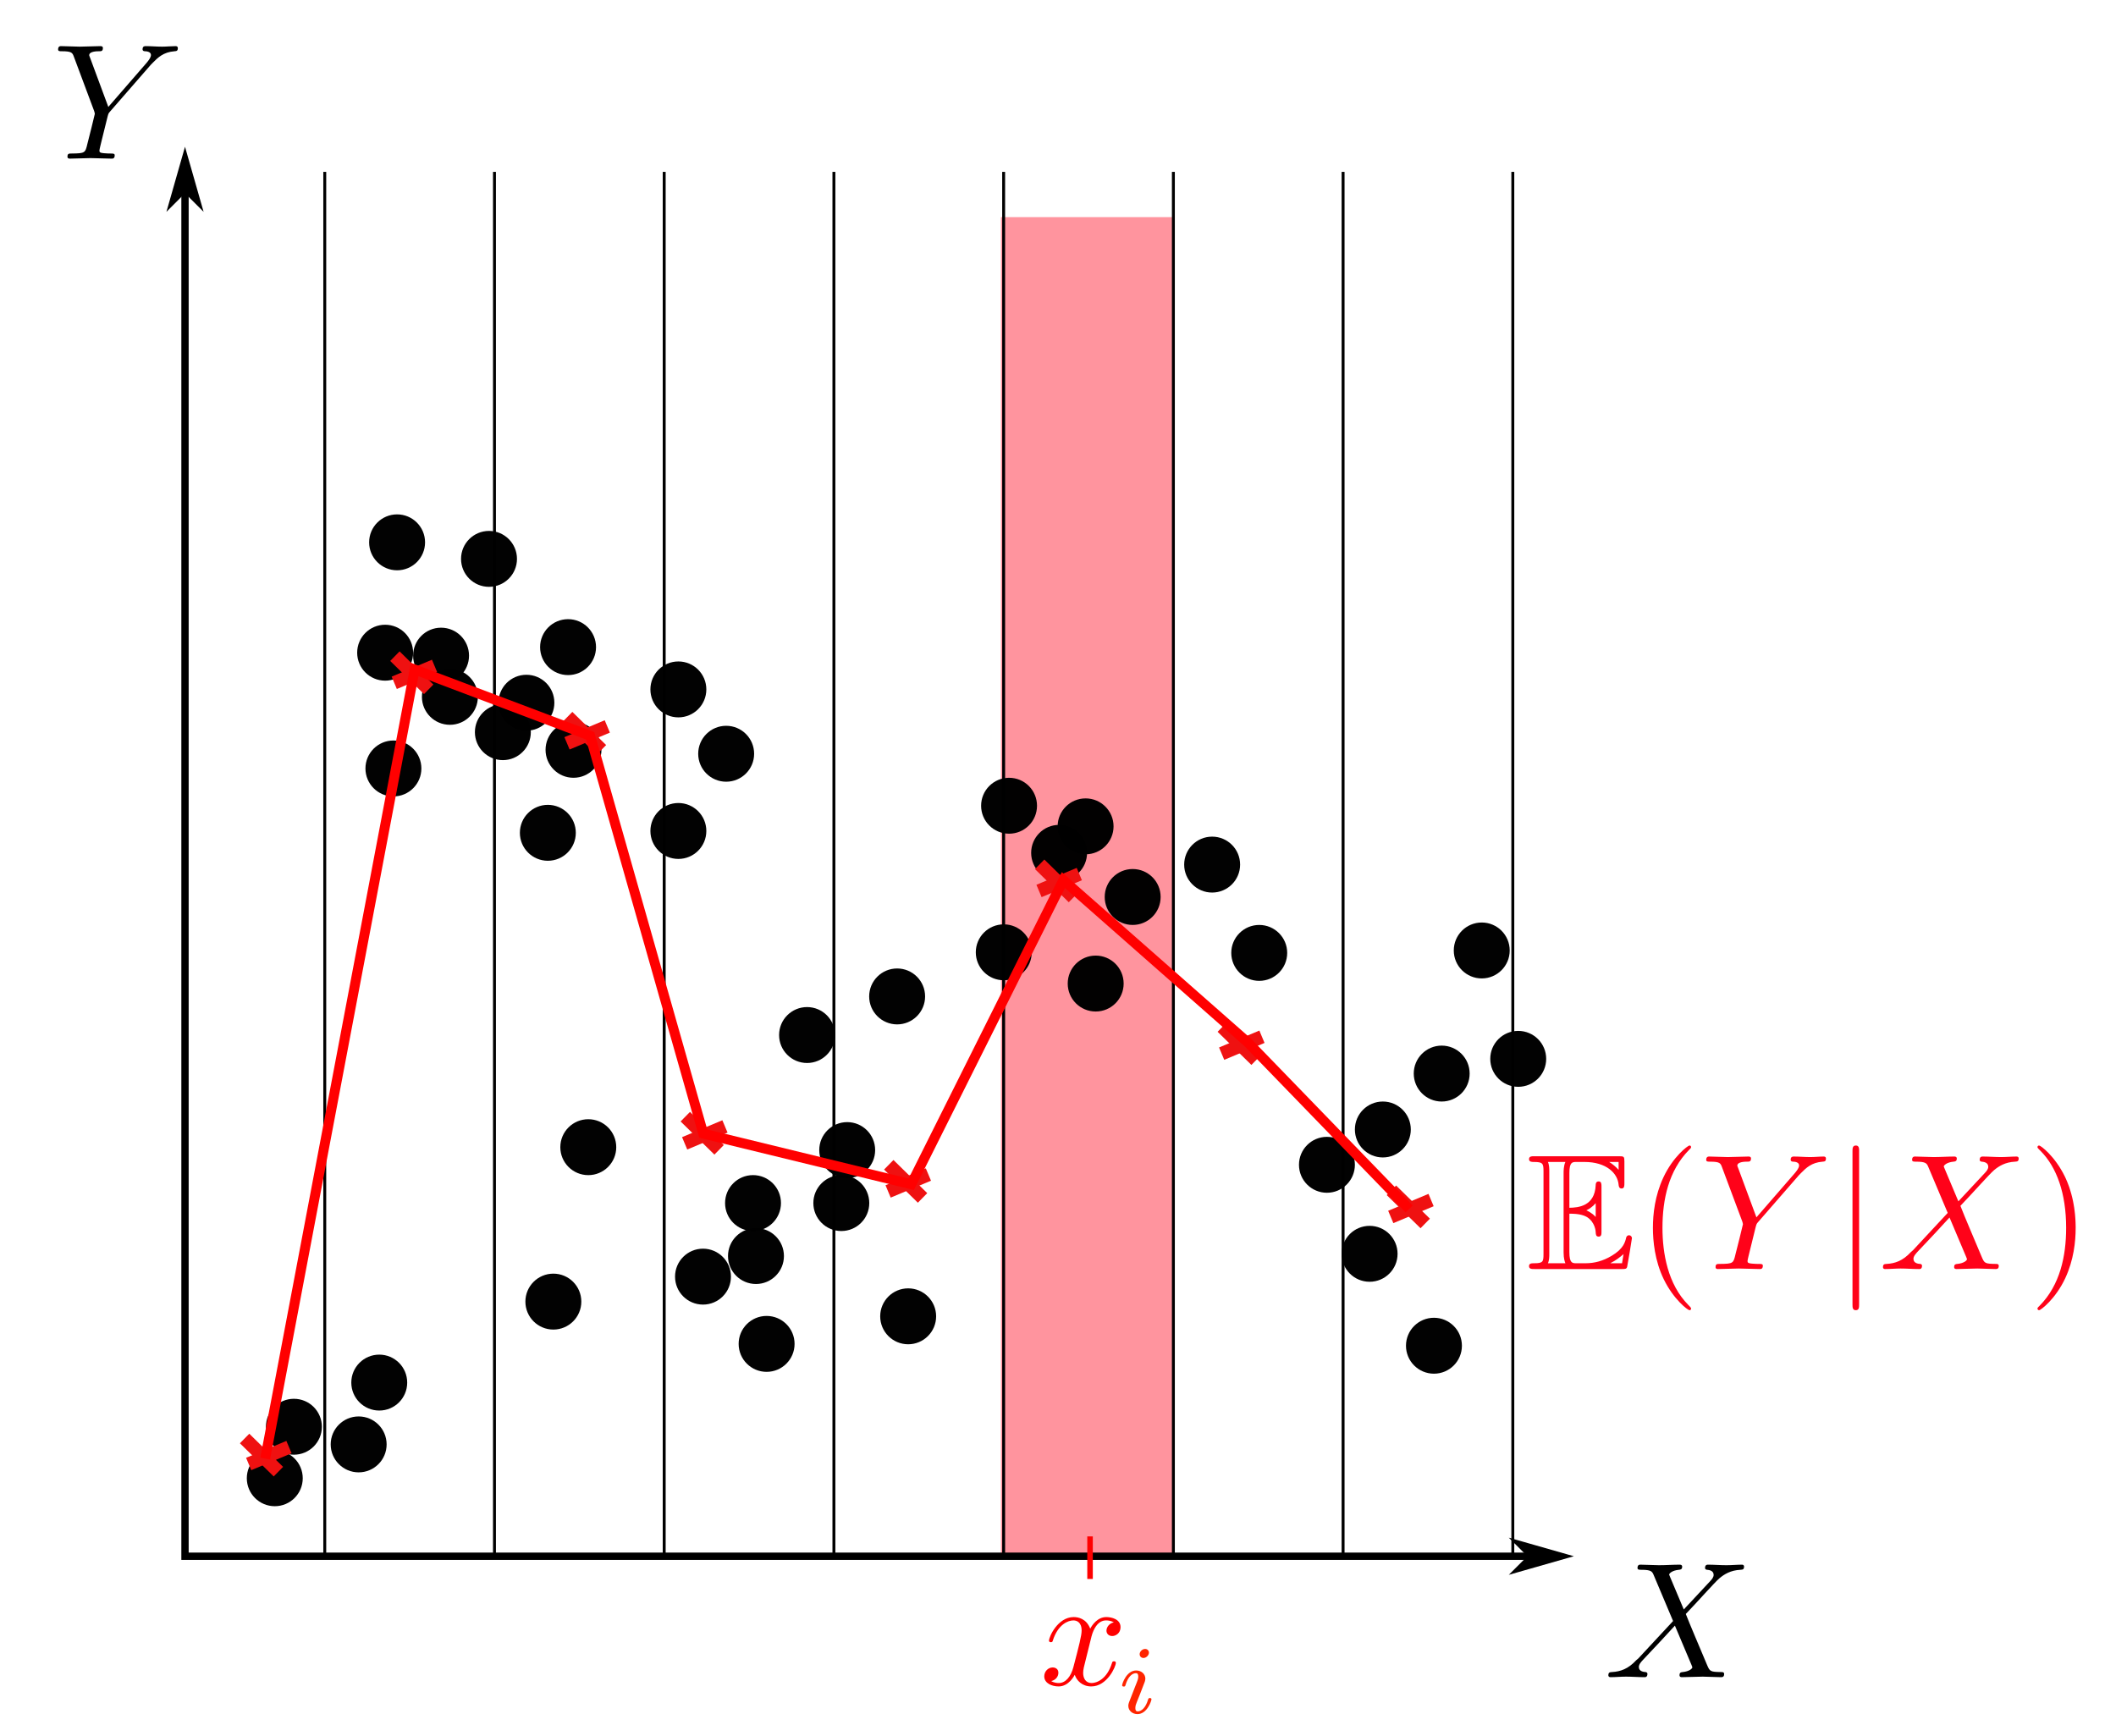 <?xml version="1.0" encoding="UTF-8" standalone="no"?>
<!-- Created with Inkscape (http://www.inkscape.org/) -->

<svg
   xmlns:dc="http://purl.org/dc/elements/1.1/"
   xmlns:cc="http://creativecommons.org/ns#"
   xmlns:rdf="http://www.w3.org/1999/02/22-rdf-syntax-ns#"
   xmlns:svg="http://www.w3.org/2000/svg"
   xmlns="http://www.w3.org/2000/svg"
   xmlns:sodipodi="http://sodipodi.sourceforge.net/DTD/sodipodi-0.dtd"
   xmlns:inkscape="http://www.inkscape.org/namespaces/inkscape"
   version="1.1"
   id="svg2"
   xml:space="preserve"
   width="726.098"
   height="595.66"
   viewBox="0 0 726.098 595.66"
   sodipodi:docname="boxes_CR.svg"
   inkscape:version="0.92.5 (2060ec1f9f, 2020-04-08)"><defs
     id="defs6"><clipPath
       clipPathUnits="userSpaceOnUse"
       id="clipPath80"><path
         d="M 0,0 H 545 V 447 H 0 Z"
         id="path78"
         inkscape:connector-curvature="0" /></clipPath><clipPath
       clipPathUnits="userSpaceOnUse"
       id="clipPath96"><path
         d="M 0,0 H 545 V 447 H 0 Z"
         id="path94"
         inkscape:connector-curvature="0" /></clipPath><clipPath
       clipPathUnits="userSpaceOnUse"
       id="clipPath112"><path
         d="M 0,0 H 545 V 447 H 0 Z"
         id="path110"
         inkscape:connector-curvature="0" /></clipPath><clipPath
       clipPathUnits="userSpaceOnUse"
       id="clipPath128"><path
         d="M 0,0 H 545 V 447 H 0 Z"
         id="path126"
         inkscape:connector-curvature="0" /></clipPath><clipPath
       clipPathUnits="userSpaceOnUse"
       id="clipPath144"><path
         d="M 0,0 H 545 V 447 H 0 Z"
         id="path142"
         inkscape:connector-curvature="0" /></clipPath><clipPath
       clipPathUnits="userSpaceOnUse"
       id="clipPath160"><path
         d="M 0,0 H 545 V 447 H 0 Z"
         id="path158"
         inkscape:connector-curvature="0" /></clipPath><clipPath
       clipPathUnits="userSpaceOnUse"
       id="clipPath176"><path
         d="M 0,0 H 545 V 447 H 0 Z"
         id="path174"
         inkscape:connector-curvature="0" /></clipPath><clipPath
       clipPathUnits="userSpaceOnUse"
       id="clipPath192"><path
         d="M 0,0 H 545 V 447 H 0 Z"
         id="path190"
         inkscape:connector-curvature="0" /></clipPath><clipPath
       clipPathUnits="userSpaceOnUse"
       id="clipPath208"><path
         d="M 0,0 H 545 V 447 H 0 Z"
         id="path206"
         inkscape:connector-curvature="0" /></clipPath><clipPath
       clipPathUnits="userSpaceOnUse"
       id="clipPath224"><path
         d="M 0,0 H 545 V 447 H 0 Z"
         id="path222"
         inkscape:connector-curvature="0" /></clipPath><clipPath
       clipPathUnits="userSpaceOnUse"
       id="clipPath240"><path
         d="M 0,0 H 545 V 447 H 0 Z"
         id="path238"
         inkscape:connector-curvature="0" /></clipPath><clipPath
       clipPathUnits="userSpaceOnUse"
       id="clipPath256"><path
         d="M 0,0 H 545 V 447 H 0 Z"
         id="path254"
         inkscape:connector-curvature="0" /></clipPath><clipPath
       clipPathUnits="userSpaceOnUse"
       id="clipPath272"><path
         d="M 0,0 H 545 V 447 H 0 Z"
         id="path270"
         inkscape:connector-curvature="0" /></clipPath><clipPath
       clipPathUnits="userSpaceOnUse"
       id="clipPath288"><path
         d="M 0,0 H 545 V 447 H 0 Z"
         id="path286"
         inkscape:connector-curvature="0" /></clipPath><clipPath
       clipPathUnits="userSpaceOnUse"
       id="clipPath304"><path
         d="M 0,0 H 545 V 447 H 0 Z"
         id="path302"
         inkscape:connector-curvature="0" /></clipPath><clipPath
       clipPathUnits="userSpaceOnUse"
       id="clipPath320"><path
         d="M 0,0 H 545 V 447 H 0 Z"
         id="path318"
         inkscape:connector-curvature="0" /></clipPath><clipPath
       clipPathUnits="userSpaceOnUse"
       id="clipPath336"><path
         d="M 0,0 H 545 V 447 H 0 Z"
         id="path334"
         inkscape:connector-curvature="0" /></clipPath><clipPath
       clipPathUnits="userSpaceOnUse"
       id="clipPath352"><path
         d="M 0,0 H 545 V 447 H 0 Z"
         id="path350"
         inkscape:connector-curvature="0" /></clipPath><clipPath
       clipPathUnits="userSpaceOnUse"
       id="clipPath368"><path
         d="M 0,0 H 545 V 447 H 0 Z"
         id="path366"
         inkscape:connector-curvature="0" /></clipPath><clipPath
       clipPathUnits="userSpaceOnUse"
       id="clipPath384"><path
         d="M 0,0 H 545 V 447 H 0 Z"
         id="path382"
         inkscape:connector-curvature="0" /></clipPath><clipPath
       clipPathUnits="userSpaceOnUse"
       id="clipPath400"><path
         d="M 0,0 H 545 V 447 H 0 Z"
         id="path398"
         inkscape:connector-curvature="0" /></clipPath><clipPath
       clipPathUnits="userSpaceOnUse"
       id="clipPath416"><path
         d="M 0,0 H 545 V 447 H 0 Z"
         id="path414"
         inkscape:connector-curvature="0" /></clipPath><clipPath
       clipPathUnits="userSpaceOnUse"
       id="clipPath432"><path
         d="M 0,0 H 545 V 447 H 0 Z"
         id="path430"
         inkscape:connector-curvature="0" /></clipPath><clipPath
       clipPathUnits="userSpaceOnUse"
       id="clipPath448"><path
         d="M 0,0 H 545 V 447 H 0 Z"
         id="path446"
         inkscape:connector-curvature="0" /></clipPath><clipPath
       clipPathUnits="userSpaceOnUse"
       id="clipPath464"><path
         d="M 0,0 H 545 V 447 H 0 Z"
         id="path462"
         inkscape:connector-curvature="0" /></clipPath></defs><sodipodi:namedview
     pagecolor="#ffffff"
     bordercolor="#666666"
     borderopacity="1"
     objecttolerance="10"
     gridtolerance="10"
     guidetolerance="10"
     inkscape:pageopacity="0"
     inkscape:pageshadow="2"
     inkscape:window-width="1848"
     inkscape:window-height="1016"
     id="namedview4"
     showgrid="false"
     inkscape:zoom="0.79239855"
     inkscape:cx="412.52931"
     inkscape:cy="233.57689"
     inkscape:window-x="72"
     inkscape:window-y="27"
     inkscape:window-maximized="1"
     inkscape:current-layer="g10" /><g
     id="g10"
     inkscape:groupmode="layer"
     inkscape:label="boxes"
     transform="matrix(1.333,0,0,1.333,0,1.2891497e-5)"><rect
       style="opacity:0.426;vector-effect:none;fill:#ff0018;fill-opacity:0.99;fill-rule:evenodd;stroke:none;stroke-width:2.55;stroke-linecap:butt;stroke-linejoin:miter;stroke-miterlimit:4;stroke-dasharray:none;stroke-dashoffset:0;stroke-opacity:1"
       id="rect3411"
       width="44.385"
       height="344.067"
       x="257.67"
       y="55.89" /><path
       d="M 47.625,41.496 V 400.605 H 401.438"
       style="fill:none;stroke:#000000;stroke-width:1.885;stroke-linecap:butt;stroke-linejoin:miter;stroke-miterlimit:4;stroke-dasharray:none;stroke-opacity:1"
       id="path16"
       inkscape:connector-curvature="0" /><path
       d="m 47.625,49.035 3.773,3.77 -3.773,-13.196 -3.766,13.196 z"
       style="fill:#000000;fill-opacity:1;fill-rule:evenodd;stroke:#000000;stroke-width:1.005;stroke-linecap:butt;stroke-linejoin:miter;stroke-miterlimit:4;stroke-dasharray:none;stroke-opacity:1"
       id="path20"
       inkscape:connector-curvature="0" /><path
       d="m 393.898,400.605 -3.773,3.77 13.199,-3.77 -13.199,-3.769 z"
       style="fill:#000000;fill-opacity:1;fill-rule:evenodd;stroke:#000000;stroke-width:1.005;stroke-linecap:butt;stroke-linejoin:miter;stroke-miterlimit:4;stroke-dasharray:none;stroke-opacity:1"
       id="path24"
       inkscape:connector-curvature="0" /><path
       d="M 83.602,44.242 V 399.957"
       style="fill:none;stroke:#000000;stroke-width:0.75;stroke-linecap:butt;stroke-linejoin:miter;stroke-miterlimit:4;stroke-dasharray:none;stroke-opacity:1"
       id="path28"
       inkscape:connector-curvature="0" /><path
       d="M 170.98,44.242 V 399.957"
       style="fill:none;stroke:#000000;stroke-width:0.75;stroke-linecap:butt;stroke-linejoin:miter;stroke-miterlimit:4;stroke-dasharray:none;stroke-opacity:1"
       id="path32"
       inkscape:connector-curvature="0" /><path
       d="M 214.668,44.242 V 399.957"
       style="fill:none;stroke:#000000;stroke-width:0.75;stroke-linecap:butt;stroke-linejoin:miter;stroke-miterlimit:4;stroke-dasharray:none;stroke-opacity:1"
       id="path36"
       inkscape:connector-curvature="0" /><path
       d="M 258.363,44.242 V 399.957"
       style="fill:none;stroke:#000000;stroke-width:0.75;stroke-linecap:butt;stroke-linejoin:miter;stroke-miterlimit:4;stroke-dasharray:none;stroke-opacity:1"
       id="path40"
       inkscape:connector-curvature="0" /><path
       d="M 302.055,44.242 V 399.957"
       style="fill:none;stroke:#000000;stroke-width:0.75;stroke-linecap:butt;stroke-linejoin:miter;stroke-miterlimit:4;stroke-dasharray:none;stroke-opacity:1"
       id="path44"
       inkscape:connector-curvature="0" /><path
       d="M 345.742,44.242 V 399.957"
       style="fill:none;stroke:#000000;stroke-width:0.75;stroke-linecap:butt;stroke-linejoin:miter;stroke-miterlimit:4;stroke-dasharray:none;stroke-opacity:1"
       id="path48"
       inkscape:connector-curvature="0" /><path
       d="M 389.434,44.242 V 399.957"
       style="fill:none;stroke:#000000;stroke-width:0.75;stroke-linecap:butt;stroke-linejoin:miter;stroke-miterlimit:4;stroke-dasharray:none;stroke-opacity:1"
       id="path52"
       inkscape:connector-curvature="0" /><path
       d="M 127.289,44.242 V 399.957"
       style="fill:none;stroke:#000000;stroke-width:0.75;stroke-linecap:butt;stroke-linejoin:miter;stroke-miterlimit:4;stroke-dasharray:none;stroke-opacity:1"
       id="path56"
       inkscape:connector-curvature="0" /><g
       id="g76" /><g
       id="g88"><g
         clip-path="url(#clipPath80)"
         id="g86"
         style="opacity:0.99"><g
           id="g84"><path
             d="m 77.934,380.527 c 0,3.977 -3.227,7.2 -7.196,7.2 -3.976,0 -7.203,-3.223 -7.203,-7.2 0,-3.972 3.227,-7.195 7.203,-7.195 3.969,0 7.196,3.223 7.196,7.195 z"
             style="fill:#000000;fill-opacity:1;fill-rule:evenodd;stroke:none"
             id="path82"
             inkscape:connector-curvature="0" /></g></g></g><g
       id="g92" /><g
       id="g104"><g
         clip-path="url(#clipPath96)"
         id="g102"
         style="opacity:0.99"><g
           id="g100"><path
             d="m 99.527,371.816 c 0,3.973 -3.222,7.196 -7.203,7.196 -3.969,0 -7.195,-3.223 -7.195,-7.196 0,-3.976 3.226,-7.199 7.195,-7.199 3.981,0 7.203,3.223 7.203,7.199 z"
             style="fill:#000000;fill-opacity:1;fill-rule:evenodd;stroke:none"
             id="path98"
             inkscape:connector-curvature="0" /></g></g></g><g
       id="g108" /><g
       id="g120"><g
         clip-path="url(#clipPath112)"
         id="g118"
         style="opacity:0.99"><g
           id="g116"><path
             d="m 104.824,355.906 c 0,3.977 -3.219,7.196 -7.195,7.196 -3.973,0 -7.195,-3.219 -7.195,-7.196 0,-3.976 3.222,-7.199 7.195,-7.199 3.976,0 7.195,3.223 7.195,7.199 z"
             style="fill:#000000;fill-opacity:1;fill-rule:evenodd;stroke:none"
             id="path114"
             inkscape:connector-curvature="0" /></g></g></g><g
       id="g124" /><g
       id="g136"><g
         clip-path="url(#clipPath128)"
         id="g134"
         style="opacity:0.99"><g
           id="g132"><path
             d="m 82.859,367.27 c 0,3.976 -3.222,7.199 -7.203,7.199 -3.968,0 -7.195,-3.223 -7.195,-7.199 0,-3.973 3.227,-7.196 7.195,-7.196 3.981,0 7.203,3.223 7.203,7.196 z"
             style="fill:#000000;fill-opacity:1;fill-rule:evenodd;stroke:none"
             id="path130"
             inkscape:connector-curvature="0" /></g></g></g><g
       id="g140" /><g
       id="g152"><g
         clip-path="url(#clipPath144)"
         id="g150"
         style="opacity:0.99"><g
           id="g148"><path
             d="m 106.344,168.02 c 0,3.972 -3.227,7.195 -7.196,7.195 -3.98,0 -7.203,-3.223 -7.203,-7.195 0,-3.977 3.223,-7.2 7.203,-7.2 3.969,0 7.196,3.223 7.196,7.2 z"
             style="fill:#000000;fill-opacity:1;fill-rule:evenodd;stroke:none"
             id="path146"
             inkscape:connector-curvature="0" /></g></g></g><g
       id="g156" /><g
       id="g168"><g
         clip-path="url(#clipPath160)"
         id="g166"
         style="opacity:0.99"><g
           id="g164"><path
             d="m 120.738,168.773 c 0,3.977 -3.222,7.2 -7.199,7.2 -3.973,0 -7.195,-3.223 -7.195,-7.2 0,-3.972 3.222,-7.195 7.195,-7.195 3.977,0 7.199,3.223 7.199,7.195 z"
             style="fill:#000000;fill-opacity:1;fill-rule:evenodd;stroke:none"
             id="path162"
             inkscape:connector-curvature="0" /></g></g></g><g
       id="g172" /><g
       id="g184"><g
         clip-path="url(#clipPath176)"
         id="g182"
         style="opacity:0.99"><g
           id="g180"><path
             d="m 123.012,179.383 c 0,3.972 -3.227,7.195 -7.196,7.195 -3.98,0 -7.203,-3.223 -7.203,-7.195 0,-3.977 3.223,-7.199 7.203,-7.199 3.969,0 7.196,3.222 7.196,7.199 z"
             style="fill:#000000;fill-opacity:1;fill-rule:evenodd;stroke:none"
             id="path178"
             inkscape:connector-curvature="0" /></g></g></g><g
       id="g188" /><g
       id="g200"><g
         clip-path="url(#clipPath192)"
         id="g198"
         style="opacity:0.99"><g
           id="g196"><path
             d="m 142.707,180.898 c 0,3.973 -3.219,7.196 -7.195,7.196 -3.977,0 -7.196,-3.223 -7.196,-7.196 0,-3.976 3.219,-7.199 7.196,-7.199 3.976,0 7.195,3.223 7.195,7.199 z"
             style="fill:#000000;fill-opacity:1;fill-rule:evenodd;stroke:none"
             id="path194"
             inkscape:connector-curvature="0" /></g></g></g><g
       id="g204" /><g
       id="g216"><g
         clip-path="url(#clipPath208)"
         id="g214"
         style="opacity:0.99"><g
           id="g212"><path
             d="m 136.648,188.473 c 0,3.976 -3.222,7.199 -7.199,7.199 -3.972,0 -7.199,-3.223 -7.199,-7.199 0,-3.973 3.227,-7.196 7.199,-7.196 3.977,0 7.199,3.223 7.199,7.196 z"
             style="fill:#000000;fill-opacity:1;fill-rule:evenodd;stroke:none"
             id="path210"
             inkscape:connector-curvature="0" /></g></g></g><g
       id="g220" /><g
       id="g232"><g
         clip-path="url(#clipPath224)"
         id="g230"
         style="opacity:0.99"><g
           id="g228"><path
             d="m 154.828,193.02 c 0,3.972 -3.219,7.195 -7.199,7.195 -3.973,0 -7.191,-3.223 -7.191,-7.195 0,-3.977 3.218,-7.2 7.191,-7.2 3.98,0 7.199,3.223 7.199,7.2 z"
             style="fill:#000000;fill-opacity:1;fill-rule:evenodd;stroke:none"
             id="path226"
             inkscape:connector-curvature="0" /></g></g></g><g
       id="g236" /><g
       id="g248"><g
         clip-path="url(#clipPath240)"
         id="g246"
         style="opacity:0.99"><g
           id="g244"><path
             d="m 188.164,328.633 c 0,3.972 -3.219,7.195 -7.195,7.195 -3.977,0 -7.196,-3.223 -7.196,-7.195 0,-3.977 3.219,-7.199 7.196,-7.199 3.976,0 7.195,3.222 7.195,7.199 z"
             style="fill:#000000;fill-opacity:1;fill-rule:evenodd;stroke:none"
             id="path242"
             inkscape:connector-curvature="0" /></g></g></g><g
       id="g252" /><g
       id="g264"><g
         clip-path="url(#clipPath256)"
         id="g262"
         style="opacity:0.99"><g
           id="g260"><path
             d="m 201.805,323.328 c 0,3.977 -3.227,7.199 -7.2,7.199 -3.976,0 -7.199,-3.222 -7.199,-7.199 0,-3.973 3.223,-7.195 7.199,-7.195 3.973,0 7.2,3.222 7.2,7.195 z"
             style="fill:#000000;fill-opacity:1;fill-rule:evenodd;stroke:none"
             id="path258"
             inkscape:connector-curvature="0" /></g></g></g><g
       id="g268" /><g
       id="g280"><g
         clip-path="url(#clipPath272)"
         id="g278"
         style="opacity:0.99"><g
           id="g276"><path
             d="m 223.773,309.691 c 0,3.977 -3.222,7.2 -7.199,7.2 -3.972,0 -7.199,-3.223 -7.199,-7.2 0,-3.976 3.227,-7.195 7.199,-7.195 3.977,0 7.199,3.219 7.199,7.195 z"
             style="fill:#000000;fill-opacity:1;fill-rule:evenodd;stroke:none"
             id="path274"
             inkscape:connector-curvature="0" /></g></g></g><g
       id="g284" /><g
       id="g296"><g
         clip-path="url(#clipPath288)"
         id="g294"
         style="opacity:0.99"><g
           id="g292"><path
             d="m 201.043,309.691 c 0,3.977 -3.219,7.2 -7.195,7.2 -3.977,0 -7.196,-3.223 -7.196,-7.2 0,-3.976 3.219,-7.195 7.196,-7.195 3.976,0 7.195,3.219 7.195,7.195 z"
             style="fill:#000000;fill-opacity:1;fill-rule:evenodd;stroke:none"
             id="path290"
             inkscape:connector-curvature="0" /></g></g></g><g
       id="g300" /><g
       id="g312"><g
         clip-path="url(#clipPath304)"
         id="g310"
         style="opacity:0.99"><g
           id="g308"><path
             d="m 225.285,296.055 c 0,3.976 -3.219,7.195 -7.191,7.195 -3.981,0 -7.199,-3.219 -7.199,-7.195 0,-3.977 3.218,-7.2 7.199,-7.2 3.972,0 7.191,3.223 7.191,7.2 z"
             style="fill:#000000;fill-opacity:1;fill-rule:evenodd;stroke:none"
             id="path306"
             inkscape:connector-curvature="0" /></g></g></g><g
       id="g316" /><g
       id="g328"><g
         clip-path="url(#clipPath320)"
         id="g326"
         style="opacity:0.99"><g
           id="g324"><path
             d="m 266.953,207.414 c 0,3.973 -3.215,7.195 -7.191,7.195 -3.981,0 -7.2,-3.222 -7.2,-7.195 0,-3.976 3.219,-7.199 7.2,-7.199 3.976,0 7.191,3.223 7.191,7.199 z"
             style="fill:#000000;fill-opacity:1;fill-rule:evenodd;stroke:none"
             id="path322"
             inkscape:connector-curvature="0" /></g></g></g><g
       id="g332" /><g
       id="g344"><g
         clip-path="url(#clipPath336)"
         id="g342"
         style="opacity:0.99"><g
           id="g340"><path
             d="m 286.656,212.719 c 0,3.972 -3.222,7.195 -7.199,7.195 -3.973,0 -7.195,-3.223 -7.195,-7.195 0,-3.977 3.222,-7.199 7.195,-7.199 3.977,0 7.199,3.222 7.199,7.199 z"
             style="fill:#000000;fill-opacity:1;fill-rule:evenodd;stroke:none"
             id="path338"
             inkscape:connector-curvature="0" /></g></g></g><g
       id="g348" /><g
       id="g360"><g
         clip-path="url(#clipPath352)"
         id="g358"
         style="opacity:0.99"><g
           id="g356"><path
             d="m 279.836,219.535 c 0,3.977 -3.223,7.199 -7.195,7.199 -3.981,0 -7.196,-3.222 -7.196,-7.199 0,-3.976 3.215,-7.195 7.196,-7.195 3.972,0 7.195,3.219 7.195,7.195 z"
             style="fill:#000000;fill-opacity:1;fill-rule:evenodd;stroke:none"
             id="path354"
             inkscape:connector-curvature="0" /></g></g></g><g
       id="g364" /><g
       id="g376"><g
         clip-path="url(#clipPath368)"
         id="g374"
         style="opacity:0.99"><g
           id="g372"><path
             d="m 298.777,230.898 c 0,3.977 -3.222,7.2 -7.199,7.2 -3.973,0 -7.199,-3.223 -7.199,-7.2 0,-3.972 3.226,-7.195 7.199,-7.195 3.977,0 7.199,3.223 7.199,7.195 z"
             style="fill:#000000;fill-opacity:1;fill-rule:evenodd;stroke:none"
             id="path370"
             inkscape:connector-curvature="0" /></g></g></g><g
       id="g380" /><g
       id="g392"><g
         clip-path="url(#clipPath384)"
         id="g390"
         style="opacity:0.99"><g
           id="g388"><path
             d="m 319.234,222.566 c 0,3.973 -3.222,7.196 -7.203,7.196 -3.969,0 -7.195,-3.223 -7.195,-7.196 0,-3.976 3.226,-7.199 7.195,-7.199 3.981,0 7.203,3.223 7.203,7.199 z"
             style="fill:#000000;fill-opacity:1;fill-rule:evenodd;stroke:none"
             id="path386"
             inkscape:connector-curvature="0" /></g></g></g><g
       id="g396" /><g
       id="g408"><g
         clip-path="url(#clipPath400)"
         id="g406"
         style="opacity:0.99"><g
           id="g404"><path
             d="m 331.355,245.293 c 0,3.977 -3.226,7.199 -7.199,7.199 -3.972,0 -7.199,-3.222 -7.199,-7.199 0,-3.973 3.227,-7.195 7.199,-7.195 3.973,0 7.199,3.222 7.199,7.195 z"
             style="fill:#000000;fill-opacity:1;fill-rule:evenodd;stroke:none"
             id="path402"
             inkscape:connector-curvature="0" /></g></g></g><g
       id="g412" /><g
       id="g424"><g
         clip-path="url(#clipPath416)"
         id="g422"
         style="opacity:0.99"><g
           id="g420"><path
             d="m 363.176,290.75 c 0,3.977 -3.227,7.199 -7.199,7.199 -3.977,0 -7.196,-3.222 -7.196,-7.199 0,-3.973 3.219,-7.195 7.196,-7.195 3.972,0 7.199,3.222 7.199,7.195 z"
             style="fill:#000000;fill-opacity:1;fill-rule:evenodd;stroke:none"
             id="path418"
             inkscape:connector-curvature="0" /></g></g></g><g
       id="g428" /><g
       id="g440"><g
         clip-path="url(#clipPath432)"
         id="g438"
         style="opacity:0.99"><g
           id="g436"><path
             d="m 348.781,299.844 c 0,3.972 -3.222,7.195 -7.203,7.195 -3.969,0 -7.191,-3.223 -7.191,-7.195 0,-3.977 3.222,-7.199 7.191,-7.199 3.981,0 7.203,3.222 7.203,7.199 z"
             style="fill:#000000;fill-opacity:1;fill-rule:evenodd;stroke:none"
             id="path434"
             inkscape:connector-curvature="0" /></g></g></g><g
       id="g444" /><g
       id="g456"><g
         clip-path="url(#clipPath448)"
         id="g454"
         style="opacity:0.99"><g
           id="g452"><path
             d="m 378.324,276.355 c 0,3.977 -3.219,7.2 -7.199,7.2 -3.969,0 -7.191,-3.223 -7.191,-7.2 0,-3.972 3.222,-7.195 7.191,-7.195 3.98,0 7.199,3.223 7.199,7.195 z"
             style="fill:#000000;fill-opacity:1;fill-rule:evenodd;stroke:none"
             id="path450"
             inkscape:connector-curvature="0" /></g></g></g><g
       id="g460" /><g
       id="g472"><g
         clip-path="url(#clipPath464)"
         id="g470"
         style="opacity:0.99"><g
           id="g468"><path
             d="m 398.027,272.57 c 0,3.973 -3.222,7.196 -7.203,7.196 -3.969,0 -7.195,-3.223 -7.195,-7.196 0,-3.976 3.226,-7.199 7.195,-7.199 3.981,0 7.203,3.223 7.203,7.199 z"
             style="fill:#000000;fill-opacity:1;fill-rule:evenodd;stroke:none"
             id="path466"
             inkscape:connector-curvature="0" /></g></g></g><path
       d="m 280.605,395.5 v 10.957"
       style="fill:none;stroke:#ff0000;stroke-width:1.425;stroke-linecap:butt;stroke-linejoin:miter;stroke-miterlimit:4;stroke-dasharray:none;stroke-opacity:1"
       id="path484"
       inkscape:connector-curvature="0" /><path
       inkscape:connector-curvature="0"
       id="path506"
       style="fill:#ff0000;fill-opacity:1;fill-rule:evenodd;stroke:none"
       d="m 280.852,421.773 0.023,-0.101 0.031,-0.117 0.032,-0.129 0.031,-0.141 0.047,-0.152 0.05,-0.164 0.047,-0.176 0.055,-0.176 0.062,-0.179 0.071,-0.192 0.082,-0.195 0.078,-0.192 0.086,-0.199 0.094,-0.195 0.105,-0.199 0.109,-0.2 0.122,-0.187 0.117,-0.191 0.133,-0.18 0.144,-0.176 0.141,-0.176 0.16,-0.156 0.164,-0.152 0.176,-0.141 0.183,-0.129 0.293,-0.164 0.102,-0.047 0.109,-0.039 0.106,-0.043 0.109,-0.039 0.109,-0.031 0.122,-0.024 0.117,-0.023 0.121,-0.016 0.125,-0.015 0.125,-0.008 h 0.129 c 0.195,0 1.14,0 1.961,0.508 -1.098,0.195 -1.891,1.187 -1.891,2.129 0,0.625 0.434,1.382 1.496,1.382 0.871,0 2.129,-0.703 2.129,-2.285 0,-2.058 -2.328,-2.597 -3.664,-2.597 -2.289,0 -3.672,2.089 -4.141,2.992 -0.988,-2.598 -3.117,-2.992 -4.25,-2.992 -4.105,0 -6.363,5.082 -6.363,6.07 0,0.394 0.395,0.394 0.484,0.394 0.309,0 0.434,-0.085 0.504,-0.433 1.34,-4.18 3.95,-5.168 5.289,-5.168 0.75,0 2.122,0.348 2.122,2.637 0,1.218 -0.665,3.867 -2.122,9.386 -0.632,2.446 -2.011,4.098 -3.754,4.098 -0.234,0 -1.136,0 -1.96,-0.512 0.988,-0.191 1.851,-1.015 1.851,-2.133 0,-1.058 -0.863,-1.367 -1.457,-1.367 -1.187,0 -2.176,1.02 -2.176,2.289 0,1.801 1.981,2.594 3.703,2.594 2.614,0 4.024,-2.762 4.149,-2.992 0.469,1.457 1.89,2.992 4.25,2.992 4.07,0 6.324,-5.082 6.324,-6.07 0,-0.395 -0.355,-0.395 -0.484,-0.395 -0.348,0 -0.434,0.156 -0.504,0.426 -1.301,4.219 -3.981,5.168 -5.25,5.168 -1.543,0 -2.176,-1.258 -2.176,-2.602 0,-0.871 0.238,-1.734 0.68,-3.468 z" /><path
       d="m 295.763,425.423 v -0.078 l -0.008,-0.035 -0.008,-0.043 -0.004,-0.035 -0.007,-0.043 -0.016,-0.039 -0.016,-0.043 -0.011,-0.043 -0.016,-0.035 -0.02,-0.043 -0.023,-0.035 -0.02,-0.043 -0.031,-0.036 -0.054,-0.07 -0.032,-0.035 -0.035,-0.039 -0.035,-0.027 -0.035,-0.036 -0.043,-0.027 -0.043,-0.023 -0.043,-0.028 -0.051,-0.023 -0.043,-0.02 -0.058,-0.023 -0.047,-0.012 -0.059,-0.015 -0.059,-0.008 -0.054,-0.008 -0.067,-0.004 h -0.062 c -0.672,0 -1.395,0.648 -1.395,1.371 0,0.422 0.321,0.949 1,0.949 0.715,0 1.395,-0.707 1.395,-1.371 z"
       style="fill:#ff2500;fill-opacity:1;fill-rule:evenodd;stroke:none;stroke-width:1"
       id="path536-5"
       inkscape:connector-curvature="0" /><path
       d="m 290.689,438.08 -0.043,0.121 -0.039,0.121 -0.02,0.054 -0.023,0.067 -0.012,0.058 -0.016,0.063 -0.019,0.066 -0.016,0.063 -0.008,0.07 -0.015,0.067 -0.004,0.07 -0.008,0.035 v 0.078 l -0.008,0.039 v 0.078 c 0,1.172 0.992,2.11 2.36,2.11 2.488,0 3.597,-3.426 3.597,-3.813 0,-0.32 -0.324,-0.32 -0.402,-0.32 -0.352,0 -0.379,0.141 -0.481,0.422 -0.57,1.992 -1.664,3.015 -2.636,3.015 -0.5,0 -0.629,-0.32 -0.629,-0.871 0,-0.566 0.179,-1.043 0.406,-1.593 0.246,-0.672 0.523,-1.34 0.797,-1.989 0.219,-0.601 1.121,-2.875 1.223,-3.176 0.07,-0.242 0.148,-0.543 0.148,-0.793 0,-1.171 -0.992,-2.109 -2.367,-2.109 -2.473,0 -3.61,3.383 -3.61,3.813 0,0.32 0.344,0.32 0.422,0.32 0.348,0 0.371,-0.121 0.45,-0.402 0.644,-2.145 1.738,-3.036 2.66,-3.036 0.398,0 0.621,0.2 0.621,0.872 0,0.562 -0.141,0.941 -0.77,2.488 z"
       style="fill:#ff2500;fill-opacity:1;fill-rule:evenodd;stroke:none;stroke-width:1"
       id="path538-3"
       inkscape:connector-curvature="0" /><path
       d="m 108.474,197.82 c 0,3.972 -3.227,7.195 -7.196,7.195 -3.98,0 -7.203,-3.223 -7.203,-7.195 0,-3.977 3.223,-7.2 7.203,-7.2 3.969,0 7.196,3.223 7.196,7.2 z"
       style="opacity:0.99;fill:#000000;fill-opacity:1;fill-rule:evenodd;stroke:none;stroke-width:1"
       id="path146-9"
       inkscape:connector-curvature="0" /><path
       d="m 109.421,139.61 c 0,3.972 -3.227,7.195 -7.196,7.195 -3.98,0 -7.203,-3.223 -7.203,-7.195 0,-3.977 3.223,-7.2 7.203,-7.2 3.969,0 7.196,3.223 7.196,7.2 z"
       style="opacity:0.99;fill:#000000;fill-opacity:1;fill-rule:evenodd;stroke:none;stroke-width:1"
       id="path146-1"
       inkscape:connector-curvature="0" /><path
       d="m 133.083,143.869 c 0,3.972 -3.227,7.195 -7.196,7.195 -3.98,0 -7.203,-3.223 -7.203,-7.195 0,-3.977 3.223,-7.2 7.203,-7.2 3.969,0 7.196,3.223 7.196,7.2 z"
       style="opacity:0.99;fill:#000000;fill-opacity:1;fill-rule:evenodd;stroke:none;stroke-width:1"
       id="path146-2"
       inkscape:connector-curvature="0" /><path
       d="m 153.433,166.585 c 0,3.972 -3.227,7.195 -7.196,7.195 -3.98,0 -7.203,-3.223 -7.203,-7.195 0,-3.977 3.223,-7.2 7.203,-7.2 3.969,0 7.196,3.223 7.196,7.2 z"
       style="opacity:0.99;fill:#000000;fill-opacity:1;fill-rule:evenodd;stroke:none;stroke-width:1"
       id="path146-7"
       inkscape:connector-curvature="0" /><path
       d="m 148.227,214.383 c 0,3.972 -3.227,7.195 -7.196,7.195 -3.98,0 -7.203,-3.223 -7.203,-7.195 0,-3.977 3.223,-7.2 7.203,-7.2 3.969,0 7.196,3.223 7.196,7.2 z"
       style="opacity:0.99;fill:#000000;fill-opacity:1;fill-rule:evenodd;stroke:none;stroke-width:1"
       id="path146-0"
       inkscape:connector-curvature="0" /><path
       d="m 181.828,213.91 c 0,3.972 -3.227,7.195 -7.196,7.195 -3.98,0 -7.203,-3.223 -7.203,-7.195 0,-3.977 3.223,-7.2 7.203,-7.2 3.969,0 7.196,3.223 7.196,7.2 z"
       style="opacity:0.99;fill:#000000;fill-opacity:1;fill-rule:evenodd;stroke:none;stroke-width:1"
       id="path146-93"
       inkscape:connector-curvature="0" /><path
       d="m 194.132,194.034 c 0,3.972 -3.227,7.195 -7.196,7.195 -3.98,0 -7.203,-3.223 -7.203,-7.195 0,-3.977 3.223,-7.2 7.203,-7.2 3.969,0 7.196,3.223 7.196,7.2 z"
       style="opacity:0.99;fill:#000000;fill-opacity:1;fill-rule:evenodd;stroke:none;stroke-width:1"
       id="path146-6"
       inkscape:connector-curvature="0" /><path
       d="m 181.828,177.47 c 0,3.972 -3.227,7.195 -7.196,7.195 -3.98,0 -7.203,-3.223 -7.203,-7.195 0,-3.977 3.223,-7.2 7.203,-7.2 3.969,0 7.196,3.223 7.196,7.2 z"
       style="opacity:0.99;fill:#000000;fill-opacity:1;fill-rule:evenodd;stroke:none;stroke-width:1"
       id="path146-06"
       inkscape:connector-curvature="0" /><path
       d="m 265.592,245.144 c 0,3.972 -3.227,7.195 -7.196,7.195 -3.98,0 -7.203,-3.223 -7.203,-7.195 0,-3.977 3.223,-7.2 7.203,-7.2 3.969,0 7.196,3.223 7.196,7.2 z"
       style="opacity:0.99;fill:#000000;fill-opacity:1;fill-rule:evenodd;stroke:none;stroke-width:1"
       id="path146-26"
       inkscape:connector-curvature="0" /><path
       d="m 289.255,253.189 c 0,3.972 -3.227,7.195 -7.196,7.195 -3.98,0 -7.203,-3.223 -7.203,-7.195 0,-3.977 3.223,-7.2 7.203,-7.2 3.969,0 7.196,3.223 7.196,7.2 z"
       style="opacity:0.99;fill:#000000;fill-opacity:1;fill-rule:evenodd;stroke:none;stroke-width:1"
       id="path146-18"
       inkscape:connector-curvature="0" /><path
       d="m 359.768,322.757 c 0,3.972 -3.227,7.195 -7.196,7.195 -3.98,0 -7.203,-3.223 -7.203,-7.195 0,-3.977 3.223,-7.2 7.203,-7.2 3.969,0 7.196,3.223 7.196,7.2 z"
       style="opacity:0.99;fill:#000000;fill-opacity:1;fill-rule:evenodd;stroke:none;stroke-width:1"
       id="path146-79"
       inkscape:connector-curvature="0" /><path
       d="m 376.332,346.419 c 0,3.972 -3.227,7.195 -7.196,7.195 -3.98,0 -7.203,-3.223 -7.203,-7.195 0,-3.977 3.223,-7.2 7.203,-7.2 3.969,0 7.196,3.223 7.196,7.2 z"
       style="opacity:0.99;fill:#000000;fill-opacity:1;fill-rule:evenodd;stroke:none;stroke-width:1"
       id="path146-20"
       inkscape:connector-curvature="0" /><path
       d="m 388.636,244.671 c 0,3.972 -3.227,7.195 -7.196,7.195 -3.98,0 -7.203,-3.223 -7.203,-7.195 0,-3.977 3.223,-7.2 7.203,-7.2 3.969,0 7.196,3.223 7.196,7.2 z"
       style="opacity:0.99;fill:#000000;fill-opacity:1;fill-rule:evenodd;stroke:none;stroke-width:1"
       id="path146-23"
       inkscape:connector-curvature="0" /><path
       d="m 204.543,345.946 c 0,3.972 -3.227,7.195 -7.196,7.195 -3.98,0 -7.203,-3.223 -7.203,-7.195 0,-3.977 3.223,-7.2 7.203,-7.2 3.969,0 7.196,3.223 7.196,7.2 z"
       style="opacity:0.99;fill:#000000;fill-opacity:1;fill-rule:evenodd;stroke:none;stroke-width:1"
       id="path146-75"
       inkscape:connector-curvature="0" /><path
       d="m 240.983,338.847 c 0,3.972 -3.227,7.195 -7.196,7.195 -3.98,0 -7.203,-3.223 -7.203,-7.195 0,-3.977 3.223,-7.2 7.203,-7.2 3.969,0 7.196,3.223 7.196,7.2 z"
       style="opacity:0.99;fill:#000000;fill-opacity:1;fill-rule:evenodd;stroke:none;stroke-width:1"
       id="path146-92"
       inkscape:connector-curvature="0" /><path
       d="m 214.955,266.44 c 0,3.972 -3.227,7.195 -7.196,7.195 -3.98,0 -7.203,-3.223 -7.203,-7.195 0,-3.977 3.223,-7.2 7.203,-7.2 3.969,0 7.196,3.223 7.196,7.2 z"
       style="opacity:0.99;fill:#000000;fill-opacity:1;fill-rule:evenodd;stroke:none;stroke-width:1"
       id="path146-28"
       inkscape:connector-curvature="0" /><path
       d="m 238.144,256.502 c 0,3.972 -3.227,7.195 -7.196,7.195 -3.98,0 -7.203,-3.223 -7.203,-7.195 0,-3.977 3.223,-7.2 7.203,-7.2 3.969,0 7.196,3.223 7.196,7.2 z"
       style="opacity:0.99;fill:#000000;fill-opacity:1;fill-rule:evenodd;stroke:none;stroke-width:1"
       id="path146-97"
       inkscape:connector-curvature="0" /><path
       d="m 158.638,295.308 c 0,3.972 -3.227,7.195 -7.196,7.195 -3.98,0 -7.203,-3.223 -7.203,-7.195 0,-3.977 3.223,-7.2 7.203,-7.2 3.969,0 7.196,3.223 7.196,7.2 z"
       style="opacity:0.99;fill:#000000;fill-opacity:1;fill-rule:evenodd;stroke:none;stroke-width:1"
       id="path146-3"
       inkscape:connector-curvature="0" /><path
       d="m 149.647,335.061 c 0,3.972 -3.227,7.195 -7.196,7.195 -3.98,0 -7.203,-3.223 -7.203,-7.195 0,-3.977 3.223,-7.2 7.203,-7.2 3.969,0 7.196,3.223 7.196,7.2 z"
       style="opacity:0.99;fill:#000000;fill-opacity:1;fill-rule:evenodd;stroke:none;stroke-width:1"
       id="path146-61"
       inkscape:connector-curvature="0" /><g
       id="g2296"
       transform="translate(8.799,1.725)"><path
         inkscape:connector-curvature="0"
         id="path2290"
         d="m 55.215,375.133 10.374,-4.35"
         style="fill:none;stroke:#ef1111;stroke-width:3.45;stroke-linecap:butt;stroke-linejoin:miter;stroke-miterlimit:4;stroke-dasharray:none;stroke-opacity:1" /></g><path
       inkscape:connector-curvature="0"
       id="path2292"
       d="m 62.965,370.297 8.701,8.533"
       style="fill:none;stroke:#ef1111;stroke-width:3.45;stroke-linecap:butt;stroke-linejoin:miter;stroke-miterlimit:4;stroke-dasharray:none;stroke-opacity:1" /><g
       id="g2296-2"
       transform="translate(46.273,-199.365)"><path
         inkscape:connector-curvature="0"
         id="path2290-9"
         d="m 55.215,375.133 10.374,-4.35"
         style="fill:none;stroke:#ef1111;stroke-width:3.45;stroke-linecap:butt;stroke-linejoin:miter;stroke-miterlimit:4;stroke-dasharray:none;stroke-opacity:1" /><path
         inkscape:connector-curvature="0"
         id="path2292-3"
         d="m 55.382,368.273 8.701,8.533"
         style="fill:none;stroke:#ef1111;stroke-width:3.45;stroke-linecap:butt;stroke-linejoin:miter;stroke-miterlimit:4;stroke-dasharray:none;stroke-opacity:1" /></g><g
       id="g2296-1"
       transform="translate(90.745,-183.786)"><path
         inkscape:connector-curvature="0"
         id="path2290-94"
         d="m 55.215,375.133 10.374,-4.35"
         style="fill:none;stroke:#ef1111;stroke-width:3.45;stroke-linecap:butt;stroke-linejoin:miter;stroke-miterlimit:4;stroke-dasharray:none;stroke-opacity:1" /><path
         inkscape:connector-curvature="0"
         id="path2292-7"
         d="m 55.382,368.273 8.701,8.533"
         style="fill:none;stroke:#ef1111;stroke-width:3.45;stroke-linecap:butt;stroke-linejoin:miter;stroke-miterlimit:4;stroke-dasharray:none;stroke-opacity:1" /></g><g
       id="g2296-8"
       transform="translate(124.031,-77.82)"><g
         transform="translate(-3,-3)"
         id="g3383"><path
           style="fill:none;stroke:#ef1111;stroke-width:3.45;stroke-linecap:butt;stroke-linejoin:miter;stroke-miterlimit:4;stroke-dasharray:none;stroke-opacity:1"
           d="m 55.215,375.133 10.374,-4.35"
           id="path2290-4"
           inkscape:connector-curvature="0" /><path
           style="fill:none;stroke:#ef1111;stroke-width:3.45;stroke-linecap:butt;stroke-linejoin:miter;stroke-miterlimit:4;stroke-dasharray:none;stroke-opacity:1"
           d="m 55.382,368.273 8.701,8.533"
           id="path2292-5"
           inkscape:connector-curvature="0" /></g></g><g
       id="g2296-0"
       transform="translate(174.351,-65.479)"><path
         inkscape:connector-curvature="0"
         id="path2290-3"
         d="m 54.268,372.175 10.374,-4.35"
         style="fill:none;stroke:#ef1111;stroke-width:3.45;stroke-linecap:butt;stroke-linejoin:miter;stroke-miterlimit:4;stroke-dasharray:none;stroke-opacity:1" /><path
         inkscape:connector-curvature="0"
         id="path2292-6"
         d="m 54.436,365.315 8.701,8.533"
         style="fill:none;stroke:#ef1111;stroke-width:3.45;stroke-linecap:butt;stroke-linejoin:miter;stroke-miterlimit:4;stroke-dasharray:none;stroke-opacity:1" /></g><g
       id="g2296-10"
       transform="translate(212.251,-145.783)"><path
         inkscape:connector-curvature="0"
         id="path2290-6"
         d="m 55.215,375.133 10.374,-4.35"
         style="fill:none;stroke:#ef1111;stroke-width:3.45;stroke-linecap:butt;stroke-linejoin:miter;stroke-miterlimit:4;stroke-dasharray:none;stroke-opacity:1" /><path
         inkscape:connector-curvature="0"
         id="path2292-32"
         d="m 55.382,368.273 8.701,8.533"
         style="fill:none;stroke:#ef1111;stroke-width:3.45;stroke-linecap:butt;stroke-linejoin:miter;stroke-miterlimit:4;stroke-dasharray:none;stroke-opacity:1" /></g><g
       id="g2296-06"
       transform="translate(251.767,-99.404)"><path
         inkscape:connector-curvature="0"
         id="path2290-1"
         d="m 62.715,370.633 10.374,-4.35"
         style="fill:none;stroke:#ef1111;stroke-width:3.45;stroke-linecap:butt;stroke-linejoin:miter;stroke-miterlimit:4;stroke-dasharray:none;stroke-opacity:1" /><path
         inkscape:connector-curvature="0"
         id="path2292-55"
         d="m 62.882,363.773 8.701,8.533"
         style="fill:none;stroke:#ef1111;stroke-width:3.45;stroke-linecap:butt;stroke-linejoin:miter;stroke-miterlimit:4;stroke-dasharray:none;stroke-opacity:1" /></g><g
       id="g2296-4"
       transform="translate(299.802,-55.866)"><path
         inkscape:connector-curvature="0"
         id="path2290-7"
         d="m 58.215,369.133 10.374,-4.35"
         style="fill:none;stroke:#ef1111;stroke-width:3.45;stroke-linecap:butt;stroke-linejoin:miter;stroke-miterlimit:4;stroke-dasharray:none;stroke-opacity:1" /><path
         inkscape:connector-curvature="0"
         id="path2292-65"
         d="m 58.382,362.273 8.701,8.533"
         style="fill:none;stroke:#ef1111;stroke-width:3.45;stroke-linecap:butt;stroke-linejoin:miter;stroke-miterlimit:4;stroke-dasharray:none;stroke-opacity:1" /></g><path
       style="fill:none;stroke:#ff0000;stroke-width:2.55;stroke-linecap:butt;stroke-linejoin:miter;stroke-opacity:1;stroke-miterlimit:4;stroke-dasharray:none"
       d="m 68.266,375.467 38.483,-203.124 45.176,17.066 29.113,102.399 53.542,13.051 39.152,-78.305 47.518,41.83 41.495,42.833"
       id="path3409"
       inkscape:connector-curvature="0" /><g
       id="g4524"
       transform="translate(154.278,127.777)"
       style="fill:#ff0018;fill-opacity:0.99"><g
         word-spacing="normal"
         letter-spacing="normal"
         font-size-adjust="none"
         font-stretch="normal"
         font-weight="normal"
         font-variant="normal"
         font-style="normal"
         stroke-miterlimit="10.433"
         xml:space="preserve"
         transform="matrix(0.851,0,0,-0.851,-148.915,544.574)"
         id="g4522"
         style="font-style:normal;font-variant:normal;font-weight:normal;font-stretch:normal;letter-spacing:normal;word-spacing:normal;text-anchor:start;fill:#ff0018;fill-opacity:0.99;fill-rule:evenodd;stroke:#000000;stroke-linecap:butt;stroke-linejoin:miter;stroke-miterlimit:10.433;stroke-dasharray:none;stroke-dashoffset:0;stroke-opacity:1"><path
           id="path4510"
           d="m 468.43,422.93 h 0.12 0.12 0.14 0.13 0.15 0.15 l 0.15,-0.01 h 0.16 l 0.16,-0.01 0.17,-0.01 0.34,-0.02 0.35,-0.03 0.36,-0.05 0.37,-0.05 0.37,-0.07 0.18,-0.04 0.19,-0.05 0.18,-0.04 0.18,-0.06 0.19,-0.06 0.18,-0.06 0.18,-0.06 0.17,-0.08 0.18,-0.08 0.17,-0.08 0.17,-0.09 0.16,-0.09 -0.2,2.04 v 0.05 c 0.79,0.36 1.9,1.09 2.79,2.14 v -4.17 c -1.2,1.34 -2.73,1.98 -2.79,1.98 l 0.2,-2.04 c 2.39,-1.53 2.59,-4.24 2.59,-4.53 0.05,-0.69 0.05,-1.35 0.9,-1.35 0.85,0 0.85,0.7 0.85,1.6 v 13.5 c 0,0.79 0,1.59 -0.85,1.59 -0.85,0 -0.9,-0.75 -0.9,-1.14 -0.29,-6.42 -5.37,-6.78 -7.96,-6.83 v 10.52 c 0,3.34 0.93,3.34 2.14,3.34 h 2.39 c 6.72,0 10.06,-3.44 10.36,-6.88 0.04,-0.4 0.11,-1.15 0.9,-1.15 0.85,0 0.85,0.8 0.85,1.64 v 6.48 c 0,1.55 -0.11,1.64 -1.64,1.64 l -0.11,-1.73 v -2.39 c -0.85,0.94 -1.8,1.73 -2.85,2.39 h 2.85 l 0.11,1.73 h -25.52 c -0.89,0 -1.69,0 -1.69,-0.89 0,-0.84 0.94,-0.84 1.35,-0.84 2.82,0 3.03,-0.41 3.03,-2.84 v -24.97 l 1.75,-0.1 v 25.16 c 0,0.59 0,1.84 -0.41,2.75 h 5.28 c -0.54,-1.16 -0.54,-2.8 -0.54,-3.25 v -24.16 c 0,-1.79 0.36,-2.79 0.54,-3.23 h -5.28 c 0.41,0.89 0.41,2.14 0.41,2.73 l -1.75,0.1 c 0,-2.35 -0.14,-2.83 -2.78,-2.83 -0.75,0 -1.6,0 -1.6,-0.86 0,-0.89 0.8,-0.89 1.69,-0.89 h 26.41 l 0.04,1.75 h -3.48 V 408 c 1.59,0.79 2.94,1.84 3.94,2.73 -0.05,-0.2 -0.41,-2.39 -0.46,-2.78 l -0.04,-1.75 c 0.95,0 1.43,0 1.59,0.7 0.05,0.05 1.44,8.36 1.44,8.61 0,0.55 -0.44,0.91 -0.85,0.91 -0.68,0 -0.89,-0.66 -0.89,-0.71 -0.29,-1.29 -0.79,-3.39 -4.43,-5.53 -2.6,-1.54 -5.13,-2.23 -7.88,-2.23 h -2.73 c -1.21,0 -2.14,0 -2.14,3.33 z"
           inkscape:connector-curvature="0"
           style="fill:#ff0018;stroke-width:0;fill-opacity:0.99" /><path
           id="path4512"
           d="m 505.24,394.25 v 0.02 0.03 0.01 0.02 l -0.01,0.01 v 0.02 l -0.01,0.01 v 0.02 l -0.01,0.02 -0.01,0.02 -0.01,0.02 -0.02,0.03 -0.01,0.02 -0.02,0.03 -0.02,0.03 -0.03,0.03 -0.02,0.03 -0.03,0.04 -0.02,0.02 -0.02,0.02 -0.01,0.02 -0.02,0.02 -0.02,0.02 -0.02,0.03 -0.02,0.02 -0.02,0.02 -0.03,0.03 -0.02,0.02 -0.03,0.03 -0.02,0.03 -0.03,0.03 -0.02,0.03 -0.03,0.03 -0.03,0.03 -0.03,0.03 -0.04,0.03 -0.03,0.04 -0.03,0.03 -0.04,0.04 -0.04,0.03 -0.03,0.04 -0.04,0.04 c -6.22,6.28 -7.81,15.69 -7.81,23.31 0,8.67 1.89,17.35 8.01,23.56 0.64,0.61 0.64,0.71 0.64,0.86 0,0.35 -0.19,0.49 -0.48,0.49 -0.5,0 -4.99,-3.38 -7.92,-9.7 -2.55,-5.49 -3.14,-11.02 -3.14,-15.21 0,-3.89 0.54,-9.9 3.28,-15.54 2.98,-6.13 7.28,-9.36 7.78,-9.36 0.29,0 0.48,0.14 0.48,0.5 z"
           inkscape:connector-curvature="0"
           style="fill:#ff0018;stroke-width:0;fill-opacity:0.99" /><path
           id="path4514"
           d="m 537.82,434.54 0.69,0.71 c 1.5,1.5 3.14,3.18 6.53,3.43 0.55,0.05 1,0.05 1,0.96 0,0.39 -0.25,0.59 -0.65,0.59 -1.3,0 -2.74,-0.16 -4.08,-0.16 -1.64,0 -3.39,0.16 -4.99,0.16 -0.29,0 -0.95,0 -0.95,-0.95 0,-0.55 0.5,-0.6 0.75,-0.6 0.35,0 1.8,-0.09 1.8,-1.14 0,-0.86 -1.14,-2.14 -1.35,-2.39 l -11.56,-13.31 -5.48,14.8 c -0.3,0.7 -0.3,0.79 -0.3,0.84 0,1.2 2.44,1.2 2.94,1.2 0.7,0 1.2,0 1.2,1 0,0.55 -0.59,0.55 -0.75,0.55 -1.39,0 -4.87,-0.16 -6.28,-0.16 -1.24,0 -4.33,0.16 -5.58,0.16 -0.3,0 -0.94,0 -0.94,-1 0,-0.55 0.49,-0.55 1.14,-0.55 2.99,0 3.19,-0.45 3.64,-1.68 l 6.13,-16.41 c 0.05,-0.14 0.2,-0.69 0.2,-0.84 0,-0.14 -2,-8.18 -2.25,-9.07 -0.64,-2.73 -0.68,-2.89 -4.68,-2.93 -0.94,0 -1.35,0 -1.35,-1 0,-0.55 0.61,-0.55 0.7,-0.55 1.4,0 4.88,0.16 6.29,0.16 1.39,0 4.98,-0.16 6.37,-0.16 0.34,0 0.94,0 0.94,1 0,0.55 -0.44,0.55 -1.39,0.55 -0.09,0 -1.05,0 -1.89,0.09 -1.05,0.11 -1.35,0.2 -1.35,0.8 0,0.36 0.46,2.09 0.71,3.14 l 1.73,7.03 c 0.25,0.94 0.3,1.09 0.71,1.55 z"
           inkscape:connector-curvature="0"
           style="fill:#ff0018;stroke-width:0;fill-opacity:0.99" /><path
           id="path4516"
           d="m 556.07,441.78 v 0.16 0.17 0.16 l -0.01,0.08 v 0.08 l -0.01,0.08 -0.01,0.08 -0.01,0.07 -0.01,0.07 -0.01,0.07 -0.02,0.07 -0.02,0.07 -0.02,0.06 -0.03,0.06 -0.02,0.06 -0.04,0.06 -0.03,0.05 -0.04,0.05 -0.04,0.05 -0.05,0.04 -0.05,0.04 -0.02,0.01 -0.03,0.02 -0.03,0.02 -0.03,0.01 -0.03,0.01 -0.04,0.02 -0.03,0.01 -0.04,0.01 -0.03,0.01 -0.04,0.01 h -0.04 l -0.04,0.01 h -0.04 l -0.05,0.01 h -0.04 -0.05 c -1,0 -1,-0.89 -1,-1.78 v -46.24 c 0,-0.9 0,-1.79 1,-1.79 1,0 1,0.89 1,1.79 z"
           inkscape:connector-curvature="0"
           style="fill:#ff0018;stroke-width:0;fill-opacity:0.99" /><path
           id="path4518"
           d="m 586.1,426.68 -4.17,9.91 c -0.15,0.41 -0.25,0.59 -0.25,0.64 0,0.31 0.85,1.25 2.94,1.45 0.5,0.05 1,0.1 1,0.96 0,0.59 -0.61,0.59 -0.75,0.59 -2.05,0 -4.19,-0.16 -6.28,-0.16 -1.25,0 -4.33,0.16 -5.58,0.16 -0.29,0 -0.91,0 -0.91,-1 0,-0.55 0.5,-0.55 1.16,-0.55 2.99,0 3.28,-0.5 3.74,-1.59 l 5.87,-13.91 -10.52,-11.31 -0.63,-0.55 c -2.44,-2.64 -4.79,-3.43 -7.33,-3.57 -0.64,-0.05 -1.1,-0.05 -1.1,-1 0,-0.05 0,-0.55 0.66,-0.55 1.48,0 3.12,0.16 4.67,0.16 1.85,0 3.8,-0.16 5.58,-0.16 0.31,0 0.9,0 0.9,1 0,0.5 -0.5,0.55 -0.59,0.55 -0.45,0.04 -2,0.14 -2,1.54 0,0.8 0.75,1.6 1.34,2.24 l 5.08,5.39 4.49,4.87 5.03,-11.9 c 0.2,-0.55 0.25,-0.6 0.25,-0.71 0,-0.39 -0.94,-1.23 -2.89,-1.43 -0.55,-0.05 -0.99,-0.11 -0.99,-0.96 0,-0.59 0.55,-0.59 0.74,-0.59 1.41,0 4.89,0.16 6.28,0.16 1.25,0 4.28,-0.16 5.53,-0.16 0.35,0 0.95,0 0.95,0.95 0,0.6 -0.5,0.6 -0.9,0.6 -3.33,0.04 -3.44,0.2 -4.28,2.18 -1.94,4.64 -5.29,12.41 -6.42,15.39 3.38,3.5 8.6,9.43 10.2,10.82 1.45,1.2 3.34,2.39 6.33,2.54 0.65,0.05 1.09,0.05 1.09,1 0,0.05 0,0.55 -0.64,0.55 -1.5,0 -3.14,-0.16 -4.69,-0.16 -1.84,0 -3.73,0.16 -5.53,0.16 -0.3,0 -0.94,0 -0.94,-1 0,-0.34 0.25,-0.5 0.6,-0.55 0.45,-0.04 2,-0.15 2,-1.54 0,-0.71 -0.55,-1.35 -0.96,-1.8 z"
           inkscape:connector-curvature="0"
           style="fill:#ff0018;stroke-width:0;fill-opacity:0.99" /><path
           id="path4520"
           d="m 621.58,418.65 v 0.37 l -0.01,0.39 -0.01,0.39 -0.01,0.41 -0.04,0.84 -0.06,0.88 -0.08,0.92 -0.11,0.95 -0.13,0.97 -0.17,1.01 -0.19,1.02 -0.23,1.03 -0.27,1.05 -0.31,1.06 -0.34,1.07 -0.4,1.07 -0.21,0.53 -0.23,0.53 -0.23,0.53 -0.25,0.53 c -2.99,6.12 -7.27,9.36 -7.77,9.36 -0.3,0 -0.5,-0.19 -0.5,-0.49 0,-0.15 0,-0.25 0.94,-1.15 4.89,-4.92 7.73,-12.85 7.73,-23.27 0,-8.51 -1.84,-17.28 -8.03,-23.56 -0.64,-0.59 -0.64,-0.7 -0.64,-0.84 0,-0.3 0.2,-0.5 0.5,-0.5 0.5,0 4.97,3.39 7.92,9.71 2.53,5.47 3.13,11 3.13,15.19 z"
           inkscape:connector-curvature="0"
           style="fill:#ff0018;stroke-width:0;fill-opacity:0.99" /></g></g><g
       id="g4786"
       transform="translate(174.155,232.837)"><g
         word-spacing="normal"
         letter-spacing="normal"
         font-size-adjust="none"
         font-stretch="normal"
         font-weight="normal"
         font-variant="normal"
         font-style="normal"
         stroke-miterlimit="10.433"
         xml:space="preserve"
         transform="matrix(0.851,0,0,-0.851,-148.915,544.574)"
         id="content"
         style="font-style:normal;font-variant:normal;font-weight:normal;font-stretch:normal;letter-spacing:normal;word-spacing:normal;text-anchor:start;fill:none;fill-opacity:1;fill-rule:evenodd;stroke:#000000;stroke-linecap:butt;stroke-linejoin:miter;stroke-miterlimit:10.433;stroke-dasharray:none;stroke-dashoffset:0;stroke-opacity:1"><path
           id="path4783"
           d="m 479.68,426.68 -4.18,9.91 c -0.15,0.41 -0.25,0.59 -0.25,0.64 0,0.31 0.85,1.25 2.94,1.45 0.5,0.05 1,0.1 1,0.96 0,0.59 -0.61,0.59 -0.75,0.59 -2.05,0 -4.19,-0.16 -6.28,-0.16 -1.25,0 -4.33,0.16 -5.58,0.16 -0.29,0 -0.9,0 -0.9,-1 0,-0.55 0.5,-0.55 1.15,-0.55 2.99,0 3.28,-0.5 3.74,-1.59 l 5.87,-13.91 -10.51,-11.31 -0.64,-0.55 c -2.44,-2.64 -4.79,-3.43 -7.33,-3.57 -0.64,-0.05 -1.1,-0.05 -1.1,-1 0,-0.05 0,-0.55 0.66,-0.55 1.48,0 3.12,0.16 4.67,0.16 1.85,0 3.8,-0.16 5.58,-0.16 0.31,0 0.91,0 0.91,1 0,0.5 -0.5,0.55 -0.6,0.55 -0.45,0.04 -2,0.14 -2,1.54 0,0.8 0.75,1.6 1.35,2.24 l 5.07,5.39 4.49,4.87 5.03,-11.9 c 0.2,-0.55 0.25,-0.6 0.25,-0.71 0,-0.39 -0.94,-1.23 -2.89,-1.43 -0.55,-0.05 -0.99,-0.11 -0.99,-0.96 0,-0.59 0.55,-0.59 0.74,-0.59 1.41,0 4.89,0.16 6.28,0.16 1.25,0 4.28,-0.16 5.53,-0.16 0.35,0 0.95,0 0.95,0.95 0,0.6 -0.5,0.6 -0.9,0.6 -3.33,0.04 -3.44,0.2 -4.28,2.18 -1.94,4.64 -5.28,12.41 -6.42,15.39 3.39,3.5 8.6,9.43 10.2,10.82 1.45,1.2 3.34,2.39 6.33,2.54 0.65,0.05 1.09,0.05 1.09,1 0,0.05 0,0.55 -0.64,0.55 -1.5,0 -3.14,-0.16 -4.69,-0.16 -1.84,0 -3.73,0.16 -5.53,0.16 -0.3,0 -0.94,0 -0.94,-1 0,-0.34 0.25,-0.5 0.6,-0.55 0.45,-0.04 2,-0.15 2,-1.54 0,-0.71 -0.55,-1.35 -0.96,-1.8 z"
           inkscape:connector-curvature="0"
           style="fill:#000000;stroke-width:0" /></g></g><g
       id="g5047"
       transform="translate(-225.265,-158.064)"><g
         word-spacing="normal"
         letter-spacing="normal"
         font-size-adjust="none"
         font-stretch="normal"
         font-weight="normal"
         font-variant="normal"
         font-style="normal"
         stroke-miterlimit="10.433"
         xml:space="preserve"
         transform="matrix(0.851,0,0,-0.851,-148.915,544.574)"
         id="g5045"
         style="font-style:normal;font-variant:normal;font-weight:normal;font-stretch:normal;letter-spacing:normal;word-spacing:normal;text-anchor:start;fill:none;fill-opacity:1;fill-rule:evenodd;stroke:#000000;stroke-linecap:butt;stroke-linejoin:miter;stroke-miterlimit:10.433;stroke-dasharray:none;stroke-dashoffset:0;stroke-opacity:1"><path
           id="path5043"
           d="m 485.27,434.54 0.69,0.71 c 1.5,1.5 3.14,3.18 6.53,3.43 0.55,0.05 1,0.05 1,0.96 0,0.39 -0.25,0.59 -0.66,0.59 -1.29,0 -2.73,-0.16 -4.08,-0.16 -1.64,0 -3.39,0.16 -4.98,0.16 -0.3,0 -0.95,0 -0.95,-0.95 0,-0.55 0.5,-0.6 0.75,-0.6 0.34,0 1.79,-0.09 1.79,-1.14 0,-0.86 -1.14,-2.14 -1.34,-2.39 l -11.56,-13.31 -5.49,14.8 c -0.29,0.7 -0.29,0.79 -0.29,0.84 0,1.2 2.43,1.2 2.93,1.2 0.71,0 1.21,0 1.21,1 0,0.55 -0.6,0.55 -0.75,0.55 -1.39,0 -4.88,-0.16 -6.28,-0.16 -1.24,0 -4.33,0.16 -5.58,0.16 -0.3,0 -0.94,0 -0.94,-1 0,-0.55 0.48,-0.55 1.14,-0.55 2.98,0 3.19,-0.45 3.64,-1.68 l 6.13,-16.41 c 0.04,-0.14 0.2,-0.69 0.2,-0.84 0,-0.14 -2,-8.18 -2.25,-9.07 -0.64,-2.73 -0.69,-2.89 -4.69,-2.93 -0.94,0 -1.34,0 -1.34,-1 0,-0.55 0.61,-0.55 0.7,-0.55 1.39,0 4.88,0.16 6.28,0.16 1.39,0 4.99,-0.16 6.38,-0.16 0.34,0 0.93,0 0.93,1 0,0.55 -0.43,0.55 -1.39,0.55 -0.09,0 -1.04,0 -1.89,0.09 -1.04,0.11 -1.34,0.2 -1.34,0.8 0,0.36 0.45,2.09 0.7,3.14 l 1.74,7.03 c 0.25,0.94 0.29,1.09 0.7,1.55 z"
           inkscape:connector-curvature="0"
           style="fill:#000000;stroke-width:0" /></g></g></g></svg>